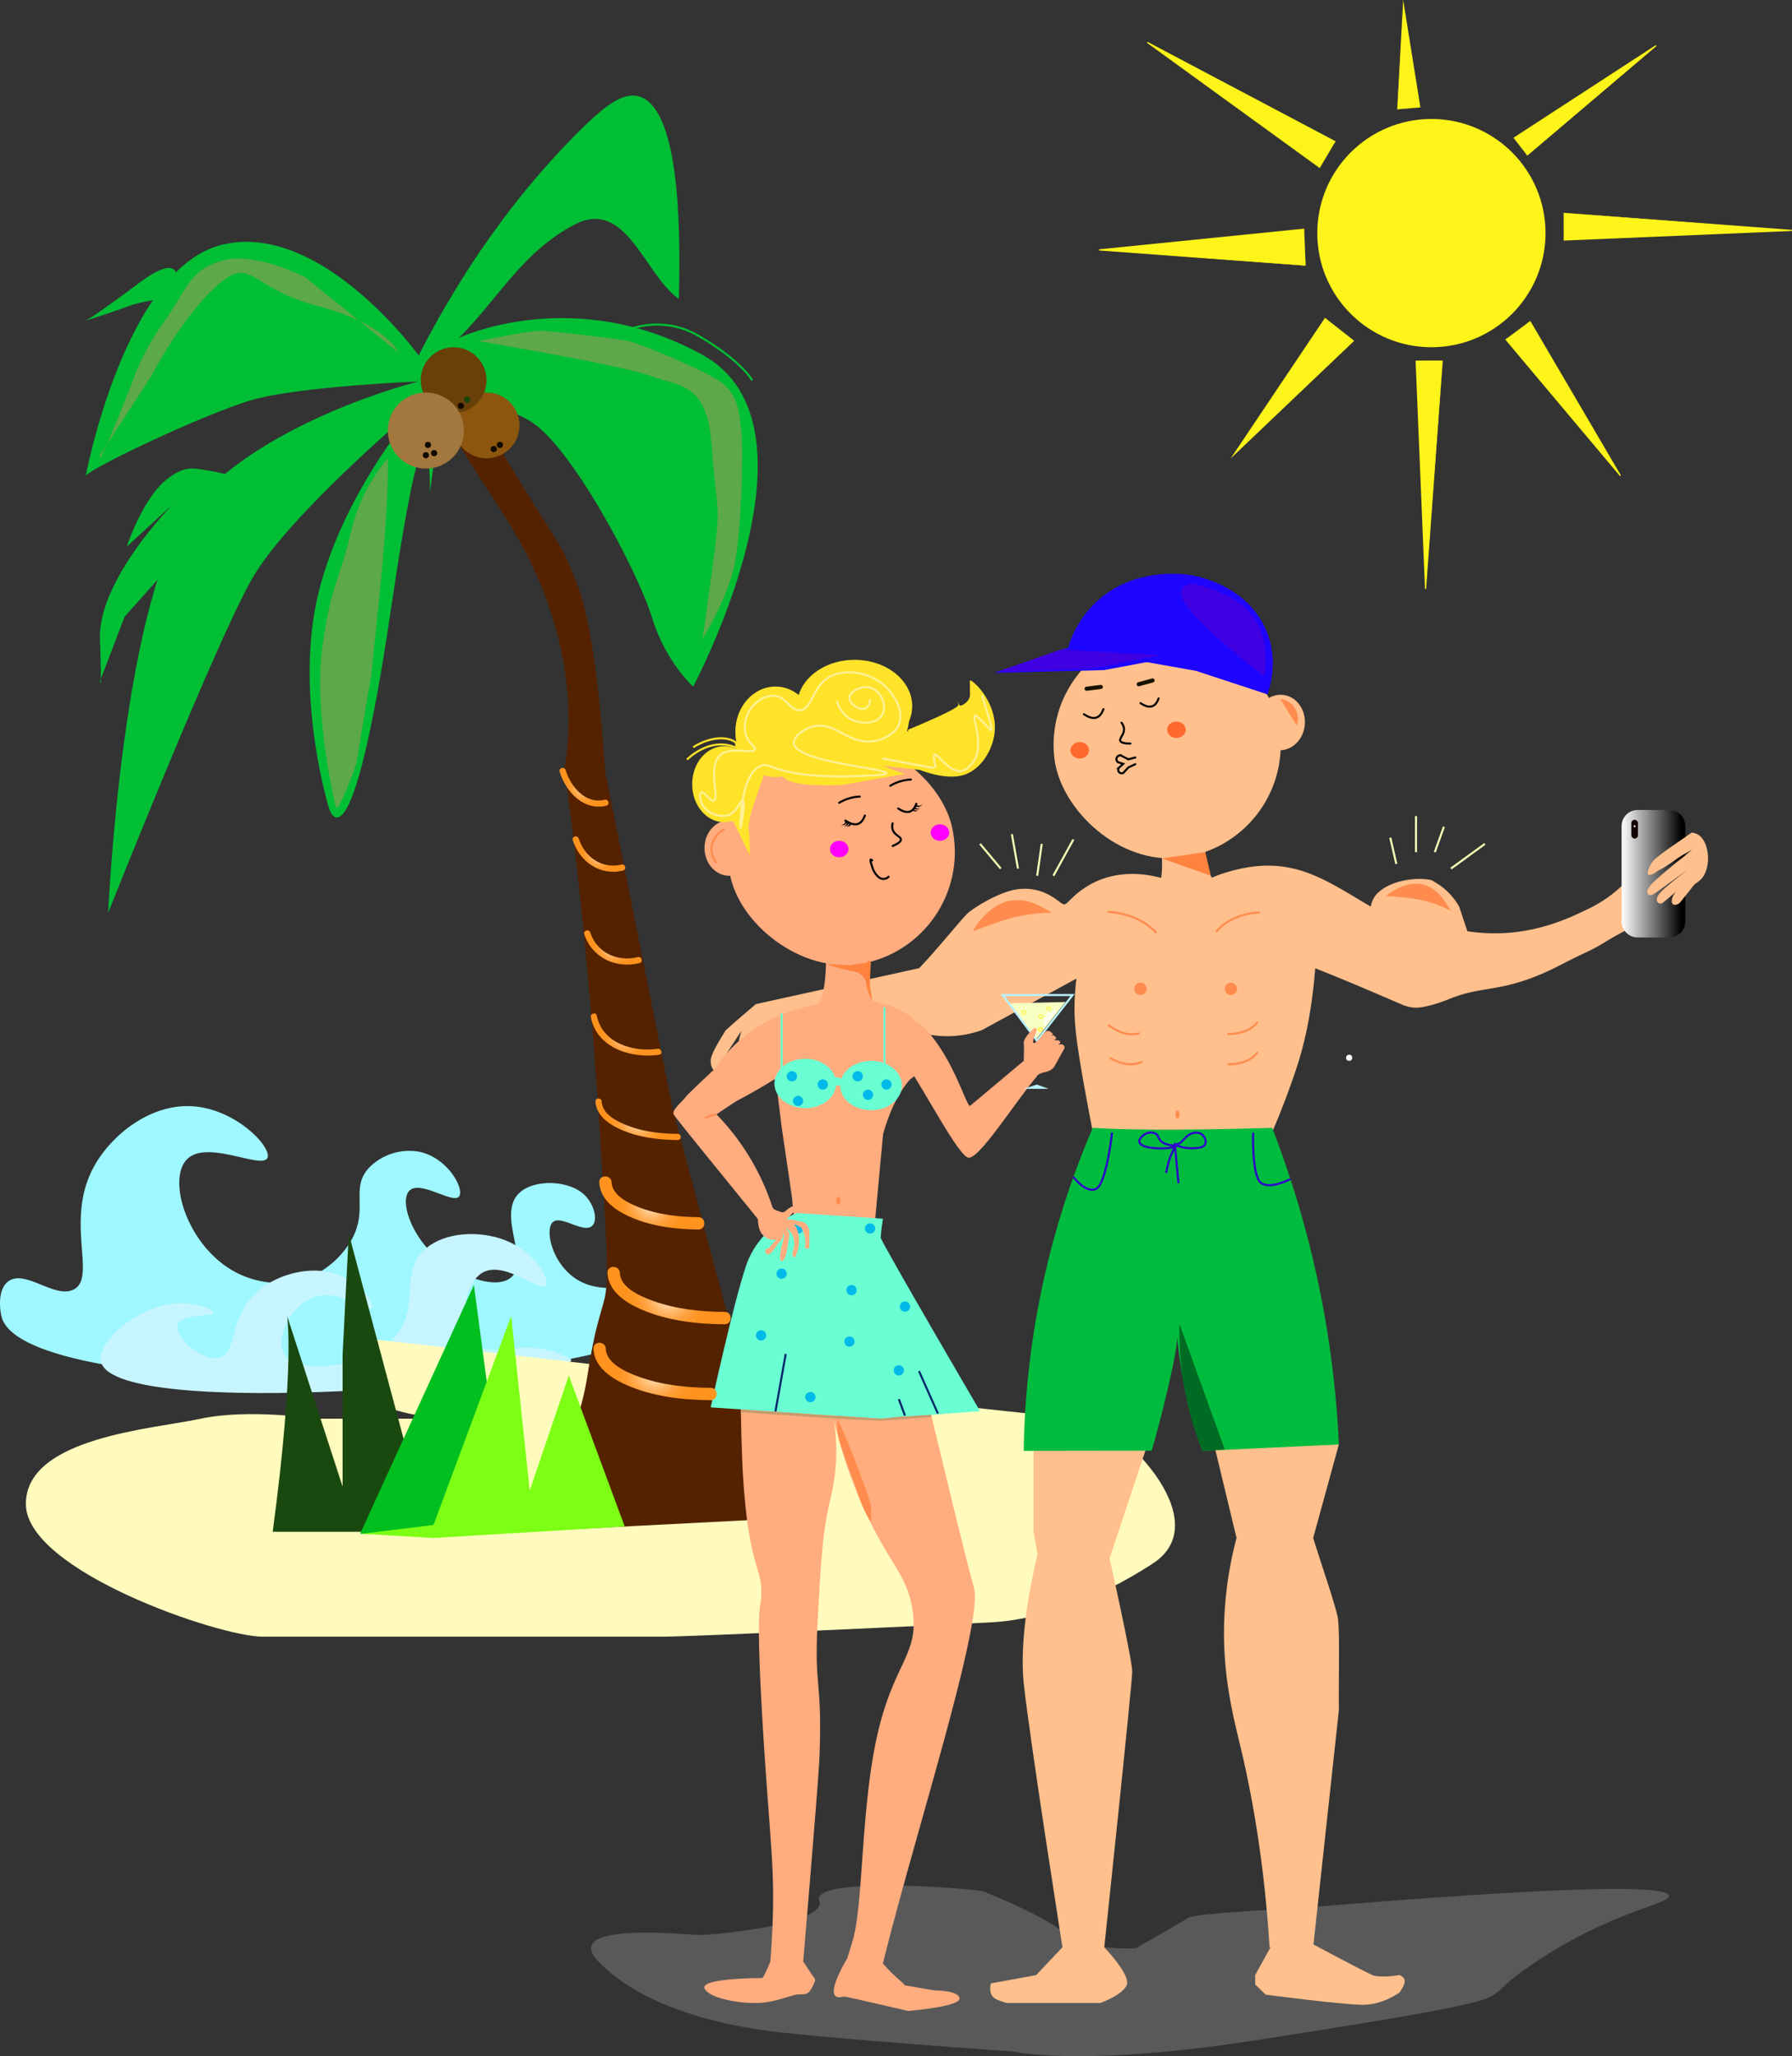 <svg id="Layer_1" data-name="Layer 1" xmlns="http://www.w3.org/2000/svg" xmlns:xlink="http://www.w3.org/1999/xlink" viewBox="0 0 871.47 999.85"><rect x="0" y="0" width="871.47" height="999.85" fill="#333333" stroke="none"/><defs><style>.cls-1{fill:#9ff7ff;}.cls-2{fill:#c7f5ff;}.cls-3{fill:#ffc08d;}.cls-4{fill:gray;opacity:0.5;}.cls-5{fill:#fffbbc;}.cls-6{fill:#520;}.cls-51,.cls-7{fill:#ffac7f;}.cls-12,.cls-13,.cls-26,.cls-49,.cls-50,.cls-52,.cls-54,.cls-55,.cls-60,.cls-62,.cls-8,.cls-9{fill:none;}.cls-12,.cls-8,.cls-9{stroke:#000;}.cls-12,.cls-52,.cls-54,.cls-55,.cls-61,.cls-8{stroke-linecap:round;}.cls-13,.cls-16,.cls-18,.cls-26,.cls-48,.cls-49,.cls-50,.cls-51,.cls-52,.cls-54,.cls-56,.cls-58,.cls-60,.cls-62,.cls-66,.cls-8,.cls-9{stroke-miterlimit:10;}.cls-10{fill:#f0f;}.cls-11{fill:#ffe32a;}.cls-12,.cls-55,.cls-61{stroke-linejoin:round;}.cls-13{stroke:#ffe32a;}.cls-14,.cls-16{fill:#6affd3;}.cls-15{fill:#ff8c4e;}.cls-16{stroke:#00276a;}.cls-17{fill:#ff833f;}.cls-18{stroke:#ff833f;}.cls-19{fill:#00bae9;}.cls-20{fill:url(#linear-gradient);}.cls-21{fill:#150200;}.cls-22{fill:#fff;}.cls-23{fill:#c69c6d;}.cls-24{fill:#553e00;}.cls-25{fill:#00bf35;}.cls-26{stroke:#00bf35;}.cls-27{fill:#8c560e;}.cls-28{fill:#69400a;}.cls-29{fill:#a3783e;}.cls-30{fill:#100900;}.cls-31{fill:#134607;}.cls-32{fill:#5ca84a;}.cls-33{fill:#1a490f;}.cls-34{fill:#00bf1f;}.cls-35{fill:#7dff15;}.cls-36{fill:url(#New_Gradient_Swatch_1);}.cls-37{fill:url(#New_Gradient_Swatch_1-2);}.cls-38{fill:url(#New_Gradient_Swatch_1-3);}.cls-39{fill:url(#New_Gradient_Swatch_1-4);}.cls-40{fill:url(#New_Gradient_Swatch_1-5);}.cls-41{fill:url(#New_Gradient_Swatch_1-6);}.cls-42{fill:url(#New_Gradient_Swatch_1-7);}.cls-43{fill:url(#New_Gradient_Swatch_1-8);}.cls-44{fill:#171300;}.cls-45{fill:#ff692e;}.cls-46{fill:#1d05ff;}.cls-47,.cls-48{fill:#00bc3e;}.cls-48{stroke:#3000cd;}.cls-49,.cls-52{stroke:#ff8c4e;}.cls-50{stroke:#a68533;}.cls-51{stroke:#f7ffb6;}.cls-53{fill:#fff196;}.cls-54,.cls-55{stroke:#fff196;}.cls-56{fill:#ff520e;}.cls-56,.cls-58,.cls-61,.cls-62{stroke:#b9f2ff;}.cls-57{fill:#fdf419;}.cls-58,.cls-61{fill:#a59cff;}.cls-59{fill:#f8ffc2;}.cls-60{stroke:#fff342;stroke-width:0.5px;}.cls-63,.cls-66{fill:#b9f2ff;}.cls-64{fill:#3f00e2;}.cls-65{fill:#006b23;}.cls-66{stroke:#fff;}</style><linearGradient id="linear-gradient" x1="789" y1="426" x2="820" y2="426" gradientUnits="userSpaceOnUse"><stop offset="0" stop-color="#fff"/><stop offset="0.94"/></linearGradient><radialGradient id="New_Gradient_Swatch_1" cx="318.87" cy="668.13" r="20.73" gradientUnits="userSpaceOnUse"><stop offset="0" stop-color="#fff"/><stop offset="0.09" stop-color="#ffedd8"/><stop offset="0.21" stop-color="#ffd5a7"/><stop offset="0.33" stop-color="#ffc17d"/><stop offset="0.46" stop-color="#ffb05b"/><stop offset="0.59" stop-color="#ffa340"/><stop offset="0.72" stop-color="#ff9a2d"/><stop offset="0.86" stop-color="#ff9522"/><stop offset="1" stop-color="#ff931e"/></radialGradient><radialGradient id="New_Gradient_Swatch_1-2" cx="325.7" cy="631.21" r="20.73" xlink:href="#New_Gradient_Swatch_1"/><radialGradient id="New_Gradient_Swatch_1-3" cx="317.29" cy="586.17" r="17.57" xlink:href="#New_Gradient_Swatch_1"/><radialGradient id="New_Gradient_Swatch_1-4" cx="310.74" cy="545.47" r="14.93" xlink:href="#New_Gradient_Swatch_1"/><radialGradient id="New_Gradient_Swatch_1-5" cx="304.83" cy="504.29" r="12.8" xlink:href="#New_Gradient_Swatch_1"/><radialGradient id="New_Gradient_Swatch_1-6" cx="298.47" cy="461.96" r="10.17" xlink:href="#New_Gradient_Swatch_1"/><radialGradient id="New_Gradient_Swatch_1-7" cx="291.66" cy="416.51" r="9.54" xlink:href="#New_Gradient_Swatch_1"/><radialGradient id="New_Gradient_Swatch_1-8" cx="284.4" cy="384.02" r="9.35" xlink:href="#New_Gradient_Swatch_1"/></defs><path class="cls-1" d="M4.88,623.92c8.27-5.17,22,8.56,31.05,4.41,12-5.49-4.29-33.12,9.94-59.53,8.24-15.29,26.9-30.57,47.2-29.77,22.09.87,40.15,20.52,37.27,25.36-3.07,5.15-28.59-8.76-38.51,0-11.3,10,.65,46.72,27.33,57.33,4,1.61,14.34,5,26.09,2.2,17-4,25.05-18,26.08-19.84,8.49-15.34-.9-25.21,8.7-35.28a27.5,27.5,0,0,1,23.6-7.72c14.52,2.56,23,18.69,19.88,22s-18.07-7.63-23.61-3.31c-6,4.65,1,25.42,17.39,36.39,8.06,5.37,23.62,11.87,31.06,6.61,10.74-7.59-7.12-31.42,5-41.89,7.34-6.37,23.5-5.87,31.05,1.1,5.06,4.67,7,12.88,3.73,15.43-4.23,3.35-14.59-5.19-18.63-2.2-4.59,3.39-.64,21.31,12.42,28.66,16,9,36.89-2.72,43.48,5.52,3.22,4,.81,10.09,0,12.12-14.75,37-312.65,44.11-324.22,0C.38,638.64-1.17,627.7,4.88,623.92Z" transform="translate(-0.39 -1.15)"/><path class="cls-2" d="M49.6,663.61c-2.72-9.61,17.65-27.3,36-28.66,9.24-.69,18.75,2.69,18.63,4.41-.14,2.14-15.24.51-17.39,5.51-2.35,5.49,11.07,18.5,19.88,16.54,9.69-2.17,4.34-20.35,19.87-33.08,9.62-7.88,24.93-11.78,37.27-7.71,11.85,3.9,19.11,14.54,17.39,16.53-2,2.36-15.08-9.14-27.33-5.51S133.32,653,139,660.31c6.92,8.85,37.87,6.66,52.18-7.72,15-15.07,1.88-33.61,17.39-45.2,10.64-8,28.08-7.65,39.75-2.21,12.63,5.88,19.9,18.42,17.39,21-3.12,3.15-19.24-11.47-29.81-6.62-11.09,5.08-12.82,30-2.49,36.39,8.12,5,20.49-3.51,38.51,3.3,4.15,1.57,6.23,2.36,6.21,3.31C278,672.55,57.7,692.32,49.6,663.61Z" transform="translate(-0.39 -1.15)"/><path class="cls-3" d="M587.41,429A65.34,65.34,0,0,1,598,425c30.08-8.69,46,3.49,69,17a13.46,13.46,0,0,1,2-5c5.88-7.7,19.78-9.45,27-8a6.35,6.35,0,0,1,2,1,31.61,31.61,0,0,1,12,12l4,12a91.4,91.4,0,0,0,13,1c22.11.1,38.57-8.47,46-12a63.8,63.8,0,0,0,19-14l9,16a33.32,33.32,0,0,1-6,6c-3.09,2.37-4.65,2.67-12,7-3,1.78-2.83,1.77-5,3-3.67,2.08-5.44,2.8-10,5-9.41,4.55-12.46,6.62-21,10h0c-18.89,7.47-27.11,4.84-42,11,0,0-12.41,5.14-18,4a22.94,22.94,0,0,1-4-1c-1-.49-15.56-6.68-21-9q-11.18-4.75-22-9c-1,13-3.2,29.39-8,45-1.54,5-4.15,12.55-7,20-2.66,7-5.12,12.74-7,17H577V431.46Z" transform="translate(-0.39 -1.15)"/><path class="cls-3" d="M568,429c-3.62-1.28-20.6-6.82-37,2a43.88,43.88,0,0,0-9.42,7c-3.78,3.59-3,3.87-7.07.82-6.08-4.52-12.92-6.45-20.52-5.06-8.52,1.57-20.1,8.82-23.05,11.53S456,463,447.4,471.93L368,489.4s-15,12.7-15,13.15S346,513,346,517s2.37,6,3.18,4,11.69-18.45,11.69-18.45S357,517,358,517s1.94,1,4.47-1,6.41-15.57,6.41-15.57L447,503a49.82,49.82,0,0,0,31-1l45.86-25c-.29,2.33-.69,6.21-.86,11-.37,10.75.67,20.32,7,54,.68,3.6,1.44,7.62,2.29,12,25.43,1.1,52.35,1.43,52.82-2.45A.94.94,0,0,0,585,551c-3-6,0-114.87,0-114.87Z" transform="translate(-0.39 -1.15)"/><path class="cls-4" d="M478,920.68c-14.52-2.09-83.05-6.63-79.17,4.73s-50.92,16.65-57.77,16.65-68.48-6.81-49.65,12.88,52.38,30,84,33.93S493,998.7,493,998.7s32.1,7.72,116-5.15,109.57-18.17,115.57-21.2c6.22-3.15,5.76-5.08,14.43-11.42,41.21-30.17,73.64-33.52,73-37.93-1.22-8.37-118.72,1-184.13,6.3,0,0-46.27,2.16-49.69,4.43s-25.43,14.75-25.43,14.75-22.51,1.91-35.35-7.93S478,920.68,478,920.68Z" transform="translate(-0.39 -1.15)"/><path class="cls-5" d="M255.64,691H149.07c6.93,0-28-5-51,0s-85.16,9-85.1,41.5S107,797,128,797H323c13,0,143-6,160-7s45-7.12,78-28.56S542.22,691,527.61,691s-345.49-39-345.55-38.5-13.3-2.5-6.68,21S255.64,691,255.64,691Z" transform="translate(-0.39 -1.15)"/><path class="cls-6" d="M220.62,186.59S206,156,241,215s30,45,40,70,13.62,91,13.62,91l32.79,164L380.5,739.5,235,747s42.13-19,51.07-77S299,659,292,550s-17.22-175.32-17.22-175.32,13.8-55.85-28.49-121.76L204,187Z" transform="translate(-0.39 -1.15)"/><rect class="cls-7" x="354.25" y="360.28" width="110.45" height="110.45" rx="55.22" transform="translate(-83.06 101.14) rotate(-12.95)"/><ellipse class="cls-7" cx="354.61" cy="412.35" rx="12" ry="13.5"/><path class="cls-8" d="M408.5,391.5a21.5,21.5,0,0,1,10-3" transform="translate(-0.39 -1.15)"/><path class="cls-8" d="M434.5,401.5a5.49,5.49,0,0,0,0,3c.89,2.89,4.16,3.44,4,5s-4,3-4,3h0" transform="translate(-0.39 -1.15)"/><path class="cls-9" d="M431.5,397.5" transform="translate(-0.39 -1.15)"/><path class="cls-8" d="M424.5,419.5q-1.5-1.5,0,3a10.69,10.69,0,0,0,3,5,3.67,3.67,0,0,0,3,1,3.49,3.49,0,0,0,2-1" transform="translate(-0.39 -1.15)"/><ellipse class="cls-10" cx="457.11" cy="404.85" rx="4.5" ry="4"/><path class="cls-8" d="M433.34,383.23a21.5,21.5,0,0,1,10-3" transform="translate(-0.39 -1.15)"/><path class="cls-11" d="M441.5,356.5c6,4,7,13,7,13l8,7-27-3,11,4L409,383c-4.64.14-20,.45-25.5-2.5-.27-.15-3.41-1.95-3.3-3.34.08-1.05,1.3-1.66,1.3-1.66L385,371s-11,2-13,7-6,17-6,17-2,8.05-1.49,9.53S365,417,365,417l-8.22-16.92S356,402,353,399s-5-11-2-18,10-15,10-15-4-5,6-10,13-13,18-10,12-8,12-8-2-3,7-4,7-4,18,2,16,9,19,11,.49,9.36.5,9.5Z" transform="translate(-0.39 -1.15)"/><path class="cls-11" d="M304,429" transform="translate(-0.39 -1.15)"/><path class="cls-11" d="M441.94,356s24.47-10,24.47-12-.43-3,.25-.49a1.37,1.37,0,0,0,.47.65c.74.47,4-1.28,4.87-4.16.18-.64.13-.91.06-7,0-.6,0-.91.08-.95C473.24,331.53,486,343,484,358c-1.15,8.61-7,17.54-15,20-9.77,3-23.56-3.43-23.56-3.43Q443.68,365.29,441.94,356Z" transform="translate(-0.39 -1.15)"/><path class="cls-9" d="M422.5,398.5" transform="translate(-0.39 -1.15)"/><path class="cls-9" d="M411.5,399.5" transform="translate(-0.39 -1.15)"/><path class="cls-12" d="M421,397.72c-1.88,5.16-5.26,5.23-9.5,2.45" transform="translate(-0.39 -1.15)"/><path class="cls-12" d="M446,392c-1.74,4.82-4.89,4.89-8.82,2.29" transform="translate(-0.39 -1.15)"/><path class="cls-7" d="M412.81,401.35s-.73,1.86-2.13,1.3" transform="translate(-0.39 -1.15)"/><path d="M413.28,401.53a4.18,4.18,0,0,1-.5.64,2.73,2.73,0,0,1-.63.49,1.6,1.6,0,0,1-.76.2,1.32,1.32,0,0,1-.71-.21,1.25,1.25,0,0,0,.67,0,1.28,1.28,0,0,0,.49-.36,2.06,2.06,0,0,0,.33-.53,2.67,2.67,0,0,0,.18-.57Z" transform="translate(-0.39 -1.15)"/><path class="cls-7" d="M413.8,401.79s0,1.21-1.79,1.21" transform="translate(-0.39 -1.15)"/><path d="M414.3,401.79a1.44,1.44,0,0,1-.38.77,1.56,1.56,0,0,1-.63.41,2.43,2.43,0,0,1-1.28,0,2.13,2.13,0,0,0,1-.47.87.87,0,0,0,.26-.39.51.51,0,0,0,0-.35Z" transform="translate(-0.39 -1.15)"/><path class="cls-7" d="M412,400.35s0,2-2.69,2" transform="translate(-0.39 -1.15)"/><path d="M412.5,400.35a2.29,2.29,0,0,1-.44,1.08,2.2,2.2,0,0,1-.81.71,3,3,0,0,1-1,.28,5.1,5.1,0,0,1-1,0,4.4,4.4,0,0,0,.9-.23,2.37,2.37,0,0,0,.76-.44,1.78,1.78,0,0,0,.44-.66,1.57,1.57,0,0,0,.09-.72Z" transform="translate(-0.39 -1.15)"/><path class="cls-7" d="M449.05,392.36s-2.21,1.72-3.31.31" transform="translate(-0.39 -1.15)"/><path d="M449.05,392.36a4.74,4.74,0,0,1-1.59,1.05,2.18,2.18,0,0,1-1.06.12,1.89,1.89,0,0,1-1-.55l.79-.62a1,1,0,0,0,.45.45,1.44,1.44,0,0,0,.76.11A4.54,4.54,0,0,0,449.05,392.36Z" transform="translate(-0.39 -1.15)"/><path class="cls-7" d="M447,395s-1.37,1.07-2.23,0" transform="translate(-0.39 -1.15)"/><path d="M447,395a2.44,2.44,0,0,1-1.13.65,1.45,1.45,0,0,1-.74,0,1.75,1.75,0,0,1-.66-.41l.6-.46a.94.94,0,0,0,.77.54A2.24,2.24,0,0,0,447,395Z" transform="translate(-0.39 -1.15)"/><path class="cls-7" d="M448,394s-1.71,1.33-2.77,0" transform="translate(-0.39 -1.15)"/><path d="M448,394a3,3,0,0,1-1.41.76,1.77,1.77,0,0,1-.88-.06,2,2,0,0,1-.78-.51l.59-.46a1.54,1.54,0,0,0,.42.46,1.42,1.42,0,0,0,.63.2A2.8,2.8,0,0,0,448,394Z" transform="translate(-0.39 -1.15)"/><ellipse class="cls-11" cx="415.61" cy="343.35" rx="28" ry="22.5"/><ellipse class="cls-11" cx="377.11" cy="355.85" rx="19.5" ry="22"/><ellipse class="cls-11" cx="352.11" cy="381.32" rx="15.5" ry="18.48"/><path class="cls-11" d="M411,376" transform="translate(-0.39 -1.15)"/><path class="cls-11" d="M466,348" transform="translate(-0.39 -1.15)"/><path class="cls-11" d="M507,398" transform="translate(-0.39 -1.15)"/><path class="cls-13" d="M342,357" transform="translate(-0.39 -1.15)"/><path class="cls-13" d="M360,365" transform="translate(-0.39 -1.15)"/><path class="cls-13" d="M350.5,360.5" transform="translate(-0.39 -1.15)"/><polyline class="cls-13" points="358.74 365.49 358.06 362.28 363.11 364.35 366.11 359.35"/><path class="cls-13" d="M332.5,357.5" transform="translate(-0.39 -1.15)"/><path class="cls-13" d="M330.5,365.5" transform="translate(-0.39 -1.15)"/><ellipse class="cls-10" cx="408.11" cy="412.85" rx="4.5" ry="4"/><path class="cls-13" d="M337.5,364.5c9.44-5.92,18.78-5.35,22-1,.49.66,2.08,3.08,1,8" transform="translate(-0.39 -1.15)"/><path class="cls-13" d="M334.5,370.5c1.1-1.08,9.56-9.08,20-7a18.83,18.83,0,0,1,7,3" transform="translate(-0.39 -1.15)"/><path class="cls-7" d="M402,461s1,20-3,27,6,12,6,12,8,5,13,1,8-11,8-11-3-3-3-11a147.84,147.84,0,0,1,1-16Z" transform="translate(-0.39 -1.15)"/><path class="cls-7" d="M405,488" transform="translate(-0.39 -1.15)"/><path class="cls-7" d="M402.29,489s-22.68,1.63-41.07,17.07c-1.11.93-2.19,1.91-3.26,2.93-.72.7-1.44,1.42-2.14,2.16,0,0-2.08,2.2-3.81,4.28-2.4,2.88-14.77,21.55-11,25.6,2.16,2.33,10.5.7,36.59-15.42l3,24.09,4.95,33.73,1,10.6H426L432,529.43l3-1c9.89,8.59,10.3-31.46,9-32.39s-2.38-1.64-3.62-2.38c-1.08-.66-2.19-1.27-3.33-1.84a25.51,25.51,0,0,0-5-1.94l-8.28-2.05Z" transform="translate(-0.39 -1.15)"/><path class="cls-7" d="M382,597c-10.26,11.17-21.31,27.62-22,48,0,1.25,0,2,0,4,.64,40,1,60,2,74,2.6,35.12,7.32,39.63,8.37,48.06A35.92,35.92,0,0,1,370,782c-.42,2.7-1.65,12.9,2,69,3.1,47.72,5.26,59.77,4,88-.3,6.77-.7,12.34-1,16h16c.73-8.72,1.77-21.12,3-36,4.57-55.36,4.83-60.66,5-66,1.14-35.47-2.71-31.14-1-63,1.56-29,2.34-43.42,6-59a101,101,0,0,0,3-20,99.89,99.89,0,0,0-3-29,222.38,222.38,0,0,0,20,60c10.47,20.78,17.37,26,20,41,3.95,22.46-8.9,26-17,62-8.06,35.79-6.72,82.79-12,100,0,0,0,0-4,13l18,1c15-62,50-169,45-186s-30-123-31-126-17-50-17-50Z" transform="translate(-0.39 -1.15)"/><path class="cls-14" d="M387.88,591s-18.26,6.42-24.7,25.69S346,685.5,346,685.5l82.68,5.5L477,687.33s-48.32-82.57-48.32-84.4,1.07-9.18,1.07-9.18Z" transform="translate(-0.39 -1.15)"/><ellipse class="cls-15" cx="407.61" cy="583.85" rx="1" ry="2"/><path class="cls-7" d="M424,956a59.13,59.13,0,0,0,7.17,8.44C432.25,965.37,455,969,455,969s12,0,12,4-25,6-25,6-30-7-31-7-6,2-5-4,6.63-14.86,6.63-14.86L429,955a83.71,83.71,0,0,0,10,10c5,4-7,4-7,4" transform="translate(-0.39 -1.15)"/><path class="cls-7" d="M568,976" transform="translate(-0.39 -1.15)"/><path class="cls-7" d="M377,950s-5,13-6,13-30,0-28,5,19.68,8.36,30.49,6.69c4.7-.72,9.09-2.34,13.67-3.53,1.87-.48,4.27.12,6-.86s3.42-5.48,3.42-5.48a2.69,2.69,0,0,0,.2-.93,2,2,0,0,0-.41-.9q-2.7-4-5.36-8l-14-7Z" transform="translate(-0.39 -1.15)"/><line class="cls-16" x1="382.11" y1="658.35" x2="377.11" y2="686.35"/><line class="cls-16" x1="446.91" y1="666.7" x2="456.11" y2="687.35"/><line class="cls-16" x1="437.11" y1="680.35" x2="440.11" y2="688.35"/><path class="cls-16" d="M582.5,739.5" transform="translate(-0.39 -1.15)"/><path class="cls-17" d="M402,469.91l11.6.64,9.23-1.5.22,6.87-.5,5.58s-1-7-7-8A103,103,0,0,1,402,469.91Z" transform="translate(-0.39 -1.15)"/><polygon class="cls-18" points="421.61 476.85 422.61 480.85 422.59 479.54 422.55 477.02 423.01 467.82 422.4 467.89 421.65 478.34 422.61 481.85 423.09 483 422.39 478.11 421.61 476.85"/><ellipse class="cls-14" cx="391.61" cy="526.85" rx="15" ry="12"/><rect class="cls-14" x="379.61" y="492.85" width="1" height="41"/><rect class="cls-14" x="429.61" y="489.85" width="1" height="43"/><path class="cls-14" d="M401,528q-.18-1,5-3h2l4,2v2h-8C402.09,528.83,401.09,528.49,401,528Z" transform="translate(-0.39 -1.15)"/><circle class="cls-19" cx="414.11" cy="627.35" r="2.5"/><circle class="cls-19" cx="413.11" cy="652.35" r="2.5"/><circle class="cls-19" cx="388.11" cy="597.35" r="2.5"/><circle class="cls-19" cx="370.11" cy="649.35" r="2.5"/><circle class="cls-19" cx="437.11" cy="666.35" r="2.5"/><circle class="cls-19" cx="394.11" cy="679.35" r="2.5"/><circle class="cls-19" cx="440.11" cy="635.35" r="2.5"/><circle class="cls-19" cx="380.11" cy="619.35" r="2.5"/><circle class="cls-19" cx="423.11" cy="597.35" r="2.5"/><circle class="cls-19" cx="388.11" cy="535.35" r="2.5"/><circle class="cls-19" cx="400.11" cy="527.35" r="2.5"/><circle class="cls-19" cx="385.11" cy="523.35" r="2.5"/><path class="cls-20" d="M812.18,457H796.82a7.82,7.82,0,0,1-7.82-7.82V403a7.82,7.82,0,0,1,7.82-8h15.36a7.82,7.82,0,0,1,7.82,7.82v46.36A7.82,7.82,0,0,1,812.18,457Z" transform="translate(-0.39 -1.15)"/><rect class="cls-21" x="793.32" y="398.63" width="3.25" height="9.13" rx="1.63"/><circle class="cls-22" cx="656.11" cy="514.35" r="1.5"/><ellipse class="cls-22" cx="794.94" cy="401.77" rx="0.42" ry="0.48"/><rect class="cls-23" x="361" y="688.1" width="47.1" height="1.31" transform="translate(47.04 -25.57) rotate(3.88)"/><polygon class="cls-23" points="407.34 689.85 428.61 690.85 453.09 688.97 452.85 687.98 437.11 688.88 428.61 689.85 406.54 688.4 407.34 689.85"/><path class="cls-23" d="M459,698" transform="translate(-0.39 -1.15)"/><path class="cls-24" d="M204,186.59" transform="translate(-0.39 -1.15)"/><path class="cls-25" d="M116,234a51.1,51.1,0,0,0-6.27-2.32A62.29,62.29,0,0,0,102,230c-4.66-.76-7-1.14-9-1-5,.35-8.65,3.09-11.17,5C70.32,242.75,62.66,265.05,62,267l22.53-20.7S48,283,49,312s0,20.36,0,20.36L61,301l25-28Z" transform="translate(-0.39 -1.15)"/><path class="cls-25" d="M149,223" transform="translate(-0.39 -1.15)"/><path class="cls-25" d="M86,139s4.38-17-18.31,0-25.76,18.11-25.76,18.11S55,153,63,150s21-4,21-4Z" transform="translate(-0.39 -1.15)"/><path class="cls-26" d="M299.68,164.15s19.47-11.89,40.5.35,26,21.6,26,21.6" transform="translate(-0.39 -1.15)"/><path class="cls-25" d="M204,174s-47-65-95-54S42,233,42,233c-2.46-2.08,58-30.76,81-37.38s81-9,81-9S130,205,95,246,53,445,53,445s52-131,70-162.5,81-84.3,81-84.3-36,40.8-48.5,90.3,4.91,105.77,4.91,105.77S171,430,190.5,297.5s19-57,19-57l6-46c14,3.67,21.5-.5,42,11s53.5,74.5,60,96,20,33.5,20,33.5S405,208.39,342,173.7s-118.5-8.2-118.5-8.2c18.67-18.33,30.5-41.5,56-55s34,24,51,36c1.13-39.13-.37-93.24-19.5-98.5-7.66-2.1-16.42,4.08-32,20C258.41,89,230,122.93,204,174Z" transform="translate(-0.39 -1.15)"/><circle class="cls-27" cx="236.61" cy="206.85" r="16"/><circle class="cls-28" cx="220.61" cy="184.85" r="16"/><circle class="cls-29" cx="207.11" cy="209.35" r="18.5"/><circle class="cls-30" cx="207.11" cy="221.35" r="1.5"/><circle class="cls-30" cx="211.11" cy="220.35" r="1.5"/><circle class="cls-30" cx="208.11" cy="216.35" r="1.5"/><circle class="cls-30" cx="240.11" cy="218.35" r="1.5"/><circle class="cls-30" cx="243.11" cy="216.35" r="1.5"/><circle class="cls-30" cx="224.11" cy="197.35" r="1.5"/><circle class="cls-31" cx="227.11" cy="194.35" r="1.5"/><path class="cls-32" d="M233,167s24-5,30-5,38.35,4,43.18,5S346,182.25,352.5,188.12s7.23,11.88,8.37,22.38.13,46.22-2.87,63.36S342,312,342,312s6.37-43.59,7.18-54.78S348.53,245,346.27,216,330,189,317,184,233,167,233,167Z" transform="translate(-0.39 -1.15)"/><path class="cls-32" d="M49,222.5s-.67,3.5,2.18-2.5,13-31.7,13-31.7a121.41,121.41,0,0,1,16.28-31.19C92,141,92,133,108,128s41,8.06,41,8.06l45.08,36.48S189,159,155,150s-32-25-49-10-32,44-32,44Z" transform="translate(-0.39 -1.15)"/><path class="cls-32" d="M189,224a85.25,85.25,0,0,0-18,36c-5,22-10,26-14,57s6.17,74.5,6.17,74.5-.17.5.83,2.5,9.89-21,9.94-22.5S181,329,181,329s-3,28,3-29S189,224,189,224Z" transform="translate(-0.39 -1.15)"/><path class="cls-33" d="M133,746c11-82,7-105,7-105l27,83V660l3-59,35,131,20-54,11.41,68Z" transform="translate(-0.39 -1.15)"/><polygon class="cls-34" points="230.46 624.85 175.11 745.85 246.48 745.23 230.46 624.85"/><path class="cls-35" d="M211.19,742.69Q230.09,691.84,249,641l9,85q9.5-28,19-56,13.59,36.72,27.19,73.43l-93,5.57L176,747Z" transform="translate(-0.39 -1.15)"/><path class="cls-35" d="M299,771" transform="translate(-0.39 -1.15)"/><path class="cls-36" d="M289,657c.36,8.94,8.72,14.39,16.12,17.65,12.73,5.61,27.09,7.26,40.88,7.35,3.86,0,3.87-6,0-6-11.79-.08-23.77-1.36-34.93-5.39C305.3,668.52,295.3,664.38,295,657c-.16-3.85-6.16-3.87-6,0Z" transform="translate(-0.39 -1.15)"/><path class="cls-37" d="M295.83,620.09c.36,8.94,8.71,14.39,16.12,17.65,12.73,5.61,27.08,7.26,40.88,7.35,3.86,0,3.86-6,0-6-11.8-.08-23.78-1.36-34.93-5.39-5.78-2.09-15.78-6.23-16.07-13.61-.16-3.85-6.16-3.87-6,0Z" transform="translate(-0.39 -1.15)"/><path class="cls-38" d="M291.83,576.09c.35,7.84,7,13,13.54,16.13,10.7,5.11,22.88,6.68,34.63,6.78,3.86,0,3.87-6,0-6-9.7-.08-19.55-1.21-28.67-4.71-5.16-2-13.22-5.74-13.5-12.2-.18-3.85-6.18-3.87-6,0Z" transform="translate(-0.39 -1.15)"/><path class="cls-39" d="M290,536.81c.33,6.27,5.61,10.34,10.85,12.91,8.95,4.4,19.25,5.68,29.12,5.78a1.5,1.5,0,0,0,0-3c-8.23-.08-16.57-1-24.32-4-5.06-1.92-12.32-5.46-12.65-11.73-.1-1.92-3.1-1.93-3,0Z" transform="translate(-0.39 -1.15)"/><path class="cls-40" d="M287.74,495.8c3,15.11,19.73,20.15,33.24,18.24,1.9-.27,1.09-3.16-.8-2.89-12,1.69-26.9-2.76-29.55-16.14-.37-1.9-3.26-1.1-2.89.79Z" transform="translate(-0.39 -1.15)"/><path class="cls-41" d="M284.55,455.4c3.74,11.52,15.37,16.89,26.85,14.05,1.87-.47,1.08-3.36-.8-2.9-9.82,2.44-19.93-2-23.15-11.95-.6-1.83-3.49-1.05-2.9.8Z" transform="translate(-0.39 -1.15)"/><path class="cls-42" d="M278.93,409.68c3.36,10.57,13.34,17.49,24.47,14.77,1.87-.46,1.08-3.36-.8-2.9-9.48,2.33-17.92-3.69-20.77-12.67-.58-1.83-3.48-1.05-2.9.8Z" transform="translate(-0.39 -1.15)"/><path class="cls-43" d="M272.55,376.4c3,9.74,11.6,19.19,22.7,16.52,1.88-.45,1.08-3.34-.8-2.89-9.43,2.26-16.5-6.34-19-14.43-.57-1.84-3.47-1.05-2.9.8Z" transform="translate(-0.39 -1.15)"/><rect class="cls-3" x="512.75" y="308.16" width="110.45" height="110.45" rx="55.22" transform="translate(-41.19 72.35) rotate(-7.15)"/><ellipse class="cls-3" cx="623" cy="352.5" rx="13.5" ry="12" transform="translate(226.13 947.32) rotate(-85.87)"/><path class="cls-12" d="M537,346c-1.88,5.15-5.27,5.23-9.5,2.45" transform="translate(-0.39 -1.15)"/><path class="cls-12" d="M563.84,340.76c-1.74,4.83-4.89,4.9-8.82,2.3" transform="translate(-0.39 -1.15)"/><path class="cls-8" d="M545.79,352.58a5.4,5.4,0,0,1,1.19,2.76c.32,3-2.47,4.8-1.71,6.17s4.86,1.18,4.86,1.18h0" transform="translate(-0.39 -1.15)"/><path class="cls-8" d="M552.5,369.5l-3.37.88-3.63-1.88a1.82,1.82,0,0,0-1.36,3.3l2.5.79-2.14,1.91a1.73,1.73,0,0,0,0,2,1.75,1.75,0,0,0,2.14.51l2.49-2.69,3.37-1.57" transform="translate(-0.39 -1.15)"/><path class="cls-8" d="M663.18,377.49" transform="translate(-0.39 -1.15)"/><rect class="cls-44" x="553" y="332" width="9" height="2" rx="1" transform="translate(-68.57 158.04) rotate(-15.33)"/><rect class="cls-44" x="527.76" y="334.64" width="9" height="2" rx="1" transform="translate(-38.02 67.69) rotate(-7.15)"/><ellipse class="cls-45" cx="572.11" cy="354.85" rx="4.5" ry="4"/><ellipse class="cls-45" cx="525.11" cy="364.85" rx="4.5" ry="4"/><path class="cls-3" d="M563.85,403.93s3.48,19.72.38,27.17,7.45,11.16,7.45,11.16,8.56,4,13-.63,6.57-11.91,6.57-11.91-3.35-2.6-4.35-10.54a148.19,148.19,0,0,1-1-16Z" transform="translate(-0.39 -1.15)"/><polygon class="cls-46" points="520.36 314.64 483.4 327.19 536.94 325.85 574.16 318.85 520.36 314.64"/><path class="cls-46" d="M519.8,316.3a49.5,49.5,0,0,1,14.42-23.12c19.17-17.19,44.55-12.54,46-12.25,3.67.73,25.61,5.12,35.15,25,7.25,15.1,2.62,29.35,1.38,32.85L582,327.36Z" transform="translate(-0.39 -1.15)"/><path class="cls-7" d="M521,667.5" transform="translate(-0.39 -1.15)"/><path class="cls-3" d="M503,702v44l2,11s-9.52,36.2-6.76,62.6,19.63,133.54,19.63,133.54h19S551,820,551,814s-11-55-11-55l18.91-57Z" transform="translate(-0.39 -1.15)"/><path class="cls-3" d="M590.43,702l11.3,47A182.59,182.59,0,0,0,596,784c-1.92,29.71,4.1,51.47,8,68,5.16,21.87,11.17,53.89,13.79,96H639l12.5-115.31c-.17-14.9.5-38.69-.5-44.69s-8-26-12-39l12.5-45.5Z" transform="translate(-0.39 -1.15)"/><path class="cls-47" d="M531.8,549.55c29.7,2,87.24,0,87.24,0a487.86,487.86,0,0,1,32.46,154l-66.38,3.09a231.27,231.27,0,0,1-13.32-75.5c.19,1,.46,2.54.7,4.41a81.56,81.56,0,0,1-1,26s-3.19,17.44-11,45h0l-62.26.09a412.39,412.39,0,0,1,33.56-157Z" transform="translate(-0.39 -1.15)"/><path class="cls-48" d="M571.8,558.5c0-.62-4.89,0-7.3-3-1-1.29-.78-2.2-2-3a5.22,5.22,0,0,0-5,0c-1.46.74-3.32,2.49-3,4,.59,2.77,8.47,3.31,13,3C570.19,559.31,571.8,558.85,571.8,558.5Z" transform="translate(-0.39 -1.15)"/><path class="cls-48" d="M582.5,553.5" transform="translate(-0.39 -1.15)"/><path class="cls-48" d="M579.5,552.5c.42-.18,3-1.25,5,0,1.68,1,2.73,3.42,2,5-.82,1.79-3.6,1.9-6,2-4.81.2-9.07-1.72-9-2,0-.08.42,0,1,0C575.44,557.35,576.2,553.9,579.5,552.5Z" transform="translate(-0.39 -1.15)"/><path class="cls-48" d="M571.5,559.51c-3,5-4,12-4,12" transform="translate(-0.39 -1.15)"/><line class="cls-48" x1="571.42" y1="557.34" x2="573.11" y2="575.35"/><path class="cls-48" d="M522.39,573.43s6.22,8.41,11.17,5.74,7.64-27.27,7.64-27.27" transform="translate(-0.39 -1.15)"/><path class="cls-3" d="M517.06,948,504.3,961.56l-22.05,4.05c-1.64,7.76,3.54,8,7.6,9.51h45.63s11.34-4,12.93-9-11-18.07-11-18.07Z" transform="translate(-0.39 -1.15)"/><path class="cls-3" d="M621,943l-10.2,18.58v4.51l5.1,5S653.5,976,663.25,976,681,970,681,970c2.26-3.36,4.32-6.67,0-8.44,0,0-9.37,1.56-13.19,0S636,945,636,945Z" transform="translate(-0.39 -1.15)"/><path class="cls-48" d="M609.79,551.86s-.7,21.64,4,24.64,14.13-2,14.13-2" transform="translate(-0.39 -1.15)"/><circle class="cls-15" cx="598.61" cy="480.85" r="3"/><circle class="cls-15" cx="554.61" cy="480.85" r="3"/><path class="cls-49" d="M597.35,504q10.42-.12,14.65-6" transform="translate(-0.39 -1.15)"/><path class="cls-50" d="M606.22,527.37" transform="translate(-0.39 -1.15)"/><path class="cls-50" d="M593.5,531.5" transform="translate(-0.39 -1.15)"/><path class="cls-50" d="M550.5,527.5" transform="translate(-0.39 -1.15)"/><path class="cls-50" d="M559,531.5" transform="translate(-0.39 -1.15)"/><path class="cls-50" d="M601.78,528.81" transform="translate(-0.39 -1.15)"/><polyline class="cls-17" points="565.05 417.4 588.85 425.85 586.14 414.35"/><ellipse class="cls-15" cx="572.61" cy="541.85" rx="1" ry="2"/><path class="cls-7" d="M474,452" transform="translate(-0.39 -1.15)"/><path class="cls-7" d="M734,542" transform="translate(-0.39 -1.15)"/><path class="cls-7" d="M806,560" transform="translate(-0.39 -1.15)"/><line class="cls-51" x1="676.11" y1="407.35" x2="679.05" y2="420.1"/><line class="cls-51" x1="688.61" y1="396.85" x2="688.61" y2="414.35"/><line class="cls-51" x1="702.18" y1="402.02" x2="697.75" y2="414.35"/><line class="cls-51" x1="705.62" y1="422.36" x2="722.11" y2="410.35"/><line class="cls-51" x1="512.27" y1="425.85" x2="522" y2="408.19"/><line class="cls-51" x1="504.39" y1="425.85" x2="506.61" y2="410.35"/><line class="cls-51" x1="495.05" y1="422.36" x2="492.09" y2="405.6"/><line class="cls-51" x1="486.68" y1="422.36" x2="476.61" y2="410.35"/><path class="cls-7" d="M701,485" transform="translate(-0.39 -1.15)"/><path class="cls-7" d="M481,446" transform="translate(-0.39 -1.15)"/><path class="cls-7" d="M710,448" transform="translate(-0.39 -1.15)"/><path class="cls-7" d="M808,424" transform="translate(-0.39 -1.15)"/><path class="cls-7" d="M711,487" transform="translate(-0.39 -1.15)"/><path class="cls-49" d="M597.36,518.73q10.42-.12,14.65-6" transform="translate(-0.39 -1.15)"/><path class="cls-52" d="M612.84,444.85c-4.93.27-12.61,1.58-18.84,7.15a25.15,25.15,0,0,0-2,2" transform="translate(-0.39 -1.15)"/><path class="cls-52" d="M539.5,444.5c7.49.67,15.68,3,22,9,.34.33.68.66,1,1" transform="translate(-0.39 -1.15)"/><path class="cls-15" d="M674.47,436.85A24.42,24.42,0,0,1,683,432a16.44,16.44,0,0,1,8-1,15.7,15.7,0,0,1,7,3,20.05,20.05,0,0,1,4,4s1,1.22,4,6.06h0A60.78,60.78,0,0,0,696,440c-2.19-.67-4-1.09-5.23-1.34a72.29,72.29,0,0,0-8.27-1.16C680.41,437.28,677.69,437,674.47,436.85Z" transform="translate(-0.39 -1.15)"/><path class="cls-15" d="M473.51,454.06a31.09,31.09,0,0,1,7.28-9.23,22.46,22.46,0,0,1,8.45-5.12,20.67,20.67,0,0,1,9.19-.62,23.51,23.51,0,0,1,6.31,1.93s1.65.71,7.26,4h0a79.56,79.56,0,0,0-13,1.11c-2.76.46-5,1-6.45,1.36a102,102,0,0,0-9.76,3.1C480.34,451.43,477.18,452.59,473.51,454.06Z" transform="translate(-0.39 -1.15)"/><path class="cls-53" d="M355,368.47" transform="translate(-0.39 -1.15)"/><path class="cls-54" d="M387.73,377.18a113.18,113.18,0,0,0,13.77,1.32c6.75.35,11.77.16,16,0,9.28-.36,13.92-.54,14-1.32.27-2.51-44.26-5.33-45-14.68-.25-3.19,4.67-6.79,9-8,10.87-3.05,17.4,9.1,30,7,.77-.13,9.3-1.67,12-8,2.82-6.6-2.43-14.4-6-18-7.22-7.27-19.94-9.76-28-5-8.38,4.95-8,15.52-14,16-5,.4-6.48-6.77-13-7-5.36-.19-11,4.43-13,10-.46,1.28-1.84,5.69,0,10,1.58,3.71,4.4,4.67,4,6-.8,2.66-11.91-1.75-17,3-6.07,5.67-.06,21.06-3,22-1.75.56-4.57-4.7-6-4-.9.44-.81,3,0,5,1.88,4.53,8.38,7.6,13,6s5.9-7.38,7-7c1.61.56-.8,13-1,13s-.21-26.18,10-30C374,372.19,375.38,375.13,387.73,377.18Z" transform="translate(-0.39 -1.15)"/><path class="cls-55" d="M429.83,370s25.62,4.88,25.58,4.68c-3.78-18.2,6.06,7.47,15.45,0,14.25-11.34-7.12-38.22,11.17-18.68,2.4,2.56-4-15.5-3.83-16.53" transform="translate(-0.39 -1.15)"/><path class="cls-54" d="M417.5,337.5" transform="translate(-0.39 -1.15)"/><path class="cls-54" d="M407.5,342.5c.29.92,2.24,6.71,8,9,4.29,1.7,11.55,1.8,14-3,2.37-4.65-.88-11.68-6-13-4.4-1.13-10,2-10,5s5.19,6.56,8,5c1.62-.9,1.93-3.24,2-4" transform="translate(-0.39 -1.15)"/><path class="cls-3" d="M823.11,406l-10.56,7.31s-1.48,1-4,2.92c-3.52,2.7-4.2,3.51-4.62,4.1-1.67,2.29-2.71,5.42-2,6.13.26.25.68.15,1.33,0A7.15,7.15,0,0,0,806,425a22,22,0,0,1,2.64-1.46,73,73,0,0,0,6.6-4.39,63.53,63.53,0,0,1,7.92-4.72c-3.22,2.84-6,4.85-7.84,6.34-4.21,3.46-9,7.5-11.3,9.82-4.63,4.64-2,6.56,0,5.6s19.14-13.68,19.14-13.68S809.33,432.76,807,436.19s.44,4.88,1.68,4.15,14.45-12.23,14.45-12.23-8.58,5.66-9.57,10,2.81,2.92,3.55,2.19,7.34-9.13,7.34-9.13,1.42-.95,2.49-1.83c5.64-4.62,5.24-17.54,0-21.79A7.5,7.5,0,0,0,823.11,406Z" transform="translate(-0.39 -1.15)"/><path class="cls-7" d="M664,505" transform="translate(-0.39 -1.15)"/><path class="cls-56" d="M531,508.33" transform="translate(-0.39 -1.15)"/><path class="cls-7" d="M363,507s-27.22,25-29.11,27.5S327,541,328,543s27.33,34,41,51l7-6a117.08,117.08,0,0,0-27.17-45L378,523.5Z" transform="translate(-0.39 -1.15)"/><path class="cls-7" d="M358,527" transform="translate(-0.39 -1.15)"/><path class="cls-7" d="M376.72,589.16s3.3,1.48,4.41,1.48,3.3-3,5.51-3,1.1,1.49,1.1,1.49l-5,5.08a6.87,6.87,0,0,1,3.86,2.34,8.19,8.19,0,0,1,1.1,1.65,11.83,11.83,0,0,1,1.1,4.29,15.73,15.73,0,0,1,0,4.45,16.19,16.19,0,0,1-.76,3c-.49,1.44-.91,2.68-1.34,2.67-.65,0-1.18-1.33-.86-2.67a10,10,0,0,0,.76-3,11.16,11.16,0,0,0-1.1-5.94l-3.14-3.57,2,3.57s-1.16,8.21-1.65,10.06c-1.18,4.46-3.83,4.74-2.76-1.15l1.75-7.85-1.24-2.71s0-.07.06-.08a6.09,6.09,0,0,1,.54,3.22c-.14,1.3-.83,1.63-2.51,3.71-2.39,2.95-2.95,4.58-4.49,4.86-1.82.33-1.82-2.64-.72-2.64s4.41-4.45,4.41-4.45h-2.21a7.93,7.93,0,0,1-3.3-1.48c-3.16-2.47-3.25-6.79-3.31-9.52-.05-2.33-.16-7.31,2-8C372.56,584.5,374.86,586.37,376.72,589.16Z" transform="translate(-0.39 -1.15)"/><path class="cls-7" d="M362,605" transform="translate(-0.39 -1.15)"/><path class="cls-7" d="M381.69,594H382a26.13,26.13,0,0,1,7,1,5.13,5.13,0,0,1,3,1,5.87,5.87,0,0,1,2,5v6.81c-.81.65-1.7.59-2,.19s0-.91,0-1a15,15,0,0,0-1-7,14.33,14.33,0,0,0-1-2Z" transform="translate(-0.39 -1.15)"/><path class="cls-7" d="M528,512" transform="translate(-0.39 -1.15)"/><path class="cls-49" d="M348.67,543.06a13.7,13.7,0,0,0-5.34,1.88" transform="translate(-0.39 -1.15)"/><circle class="cls-57" cx="696.11" cy="113.35" r="55.5"/><polyline class="cls-57" points="688.91 175.34 693.27 286.35 701.61 175.34 686.61 175.34"/><polygon class="cls-57" points="689.41 175.33 693.53 286.33 693 286.32 701.58 175.34 701.61 175.38 686.61 175.34 701.61 175.31 701.65 175.31 701.64 175.35 693.53 286.37 693 286.36 688.41 175.37 689.41 175.33"/><polyline class="cls-57" points="732.45 164.82 788 231.3 744.19 156.11 730.32 166.4"/><polygon class="cls-57" points="732.83 164.5 788.21 231.13 787.76 231.44 744.15 156.13 744.21 156.15 730.32 166.4 744.16 156.08 744.2 156.05 744.23 156.09 788.24 231.16 787.79 231.47 732.06 165.14 732.83 164.5"/><polyline class="cls-57" points="760.45 116.49 871.45 112.04 760.45 103.51 760.45 118.84"/><polygon class="cls-57" points="760.43 115.99 871.44 111.78 871.43 112.31 760.45 103.54 760.48 103.51 760.45 118.84 760.42 103.51 760.42 103.47 760.45 103.48 871.47 111.78 871.46 112.31 760.47 116.99 760.43 115.99"/><polyline class="cls-57" points="644.74 154.86 600.1 221.02 658.48 165.72 642.26 152.9"/><polygon class="cls-57" points="645.16 155.14 600.33 221.18 599.91 220.82 658.44 165.67 658.44 165.76 642.26 152.9 658.51 165.67 658.56 165.71 658.52 165.76 600.29 221.22 598.45 222.97 599.87 220.86 644.33 154.58 645.16 155.14"/><polyline class="cls-57" points="634.24 111.68 534.52 121.52 634.91 129.17 634.12 108.51"/><polygon class="cls-57" points="634.29 112.18 534.55 121.79 534.54 121.24 634.92 129.12 634.87 129.17 634.12 108.51 634.96 129.17 634.96 129.22 634.91 129.22 534.5 121.79 534.5 121.24 634.19 111.18 634.29 112.18"/><polyline class="cls-57" points="649.26 69.12 557.93 20.59 641.78 81.68 650.61 66.84"/><polygon class="cls-57" points="649.02 69.56 557.81 20.82 558.09 20.37 641.8 81.65 641.75 81.66 650.61 66.84 641.82 81.7 641.79 81.74 641.76 81.71 557.78 20.8 558.06 20.35 649.49 68.68 649.02 69.56"/><polyline class="cls-57" points="690.26 52.25 682.53 2.61 679.53 53.12 692.2 52.09"/><polygon class="cls-57" points="689.76 52.33 682.25 2.65 682.81 2.63 679.58 53.12 679.52 53.06 692.2 52.09 679.53 53.17 679.47 53.18 679.47 53.12 682.25 2.59 682.39 0 682.8 2.57 690.75 52.17 689.76 52.33"/><polyline class="cls-57" points="742.46 75.28 805.4 22.15 736.07 67 743.61 76.78"/><polygon class="cls-57" points="742.13 74.9 805.23 21.95 805.55 22.38 736.09 67.03 736.1 66.98 743.61 76.78 736.04 67.03 736.02 67 736.05 66.97 805.26 21.93 805.58 22.36 742.78 75.66 742.13 74.9"/><path class="cls-49" d="M506.77,515.5" transform="translate(-0.39 -1.15)"/><path class="cls-7" d="M421,525l6.36,30.72,1.64,3.86s-1.67-.77,3.16-14.18S443,526,443,526l2-1.5h2.52L453,528l-1.1-12.5Z" transform="translate(-0.39 -1.15)"/><ellipse class="cls-14" cx="423.61" cy="527.85" rx="15" ry="12"/><circle class="cls-19" cx="417.11" cy="523.35" r="2.5"/><circle class="cls-19" cx="431.11" cy="527.35" r="2.5"/><circle class="cls-19" cx="422.11" cy="532.35" r="2.5"/><path class="cls-7" d="M441.59,495.4c3.05,1.73,6.64,3.49,9.41,6.6,13.17,14.78,18.55,34.81,21,37l26.24-22,6.54,7.39C493.52,537.6,476,566,471,564s-19.75-30.18-29.62-45.27Z" transform="translate(-0.39 -1.15)"/><line class="cls-58" x1="493.66" y1="488.81" x2="515.57" y2="488.81"/><path class="cls-58" d="M504.62,529v0Z" transform="translate(-0.39 -1.15)"/><polygon class="cls-59" points="491.15 487.86 503.49 505.05 503.82 505.53 518.16 487.23 491.15 487.86"/><ellipse class="cls-60" cx="505.94" cy="500.59" rx="0.94" ry="0.83"/><ellipse class="cls-60" cx="505.94" cy="500.59" rx="0.94" ry="0.83"/><ellipse class="cls-60" cx="497.91" cy="492.4" rx="0.94" ry="0.83"/><ellipse class="cls-60" cx="510" cy="490.41" rx="0.94" ry="0.83"/><ellipse class="cls-60" cx="506.22" cy="494.39" rx="0.94" ry="0.83"/><path class="cls-61" d="M498.5,526.5" transform="translate(-0.39 -1.15)"/><path class="cls-62" d="M512.5,519.5" transform="translate(-0.39 -1.15)"/><polygon class="cls-63" points="504.24 527.37 497.79 529.47 510 529.47 504.24 527.37"/><polygon class="cls-62" points="487.61 483.85 521.61 483.85 504.24 506.05 487.61 483.85"/><path class="cls-7" d="M498.24,518.73a6.23,6.23,0,0,1,0-1.73s.24-6.35,0-8.67,4.83-7.3,5.29-7.31,1.25.72,1.25.72-3.15,6.91-1.46,6.59,4.49-5.23,6.08-5.78,3.05,1.48,3.05,1.48l-.37.39-.75.78,1.12-.75a2.42,2.42,0,0,1,1.07.88.84.84,0,0,1,.48.67,1.21,1.21,0,0,1,0,.19l-1,.81h2c.09,0,.89.34,1,1a1.21,1.21,0,0,1,0,.33l-1,.67h2a1.69,1.69,0,0,1,1,1,1.62,1.62,0,0,1,0,1l-5,9h0a6.75,6.75,0,0,1-1,1c-2.33,1.88-4.67,1.12-7,3a6.31,6.31,0,0,0-1,1C503.32,524.71,498.83,522.69,498.24,518.73Z" transform="translate(-0.39 -1.15)"/><path class="cls-7" d="M369,852" transform="translate(-0.39 -1.15)"/><path class="cls-7" d="M748,838" transform="translate(-0.39 -1.15)"/><path class="cls-49" d="M539.27,499.52q8.4,6.18,15.33,4" transform="translate(-0.39 -1.15)"/><path class="cls-49" d="M540.07,515.59q9.16,5,15.73,1.87" transform="translate(-0.39 -1.15)"/><path class="cls-49" d="M440.5,769.5h0" transform="translate(-0.39 -1.15)"/><path class="cls-64" d="M580.38,285c-15.72,1.69,2.67,20,34.75,45,0,0,3.92-15.12-4.89-28.23S580.38,285,580.38,285Z" transform="translate(-0.39 -1.15)"/><path class="cls-64" d="M516.26,317,485,328l46.9-1.83,33.1-6.42Z" transform="translate(-0.39 -1.15)"/><path class="cls-15" d="M623,341,631,354a9.89,9.89,0,0,0-2-10,10.25,10.25,0,0,0-8.41-3" transform="translate(-0.39 -1.15)"/><path class="cls-52" d="M352.5,404.5a11.38,11.38,0,0,0-6,8,11,11,0,0,0,2,8" transform="translate(-0.39 -1.15)"/><path class="cls-65" d="M574,645l22,61-10.88.59A154.46,154.46,0,0,1,574,645Z" transform="translate(-0.39 -1.15)"/><path class="cls-15" d="M407.73,691a35.83,35.83,0,0,0,.27,8,28.07,28.07,0,0,0,1.49,5.64c.37,1,.74,2,1.08,3,.16.46.26,1,.41,1.42a7.23,7.23,0,0,0,.28.7A23.28,23.28,0,0,1,412,712h0s1.87,4.85,2.34,6.1c1,2.68,2.46,6.65,4.16,12.1a67.26,67.26,0,0,0,3.72,8.18c1.18,2.24,1.61,2.68,1.78,2.62s0-.79,0-3v-5c-.33-1-.66-2-1-3C418.41,716.4,413.28,703.41,407.73,691Z" transform="translate(-0.39 -1.15)"/><line class="cls-66" x1="513.23" y1="491.24" x2="507.74" y2="498.37"/><line class="cls-66" x1="510.49" y1="492.4" x2="507.74" y2="496.38"/></svg>